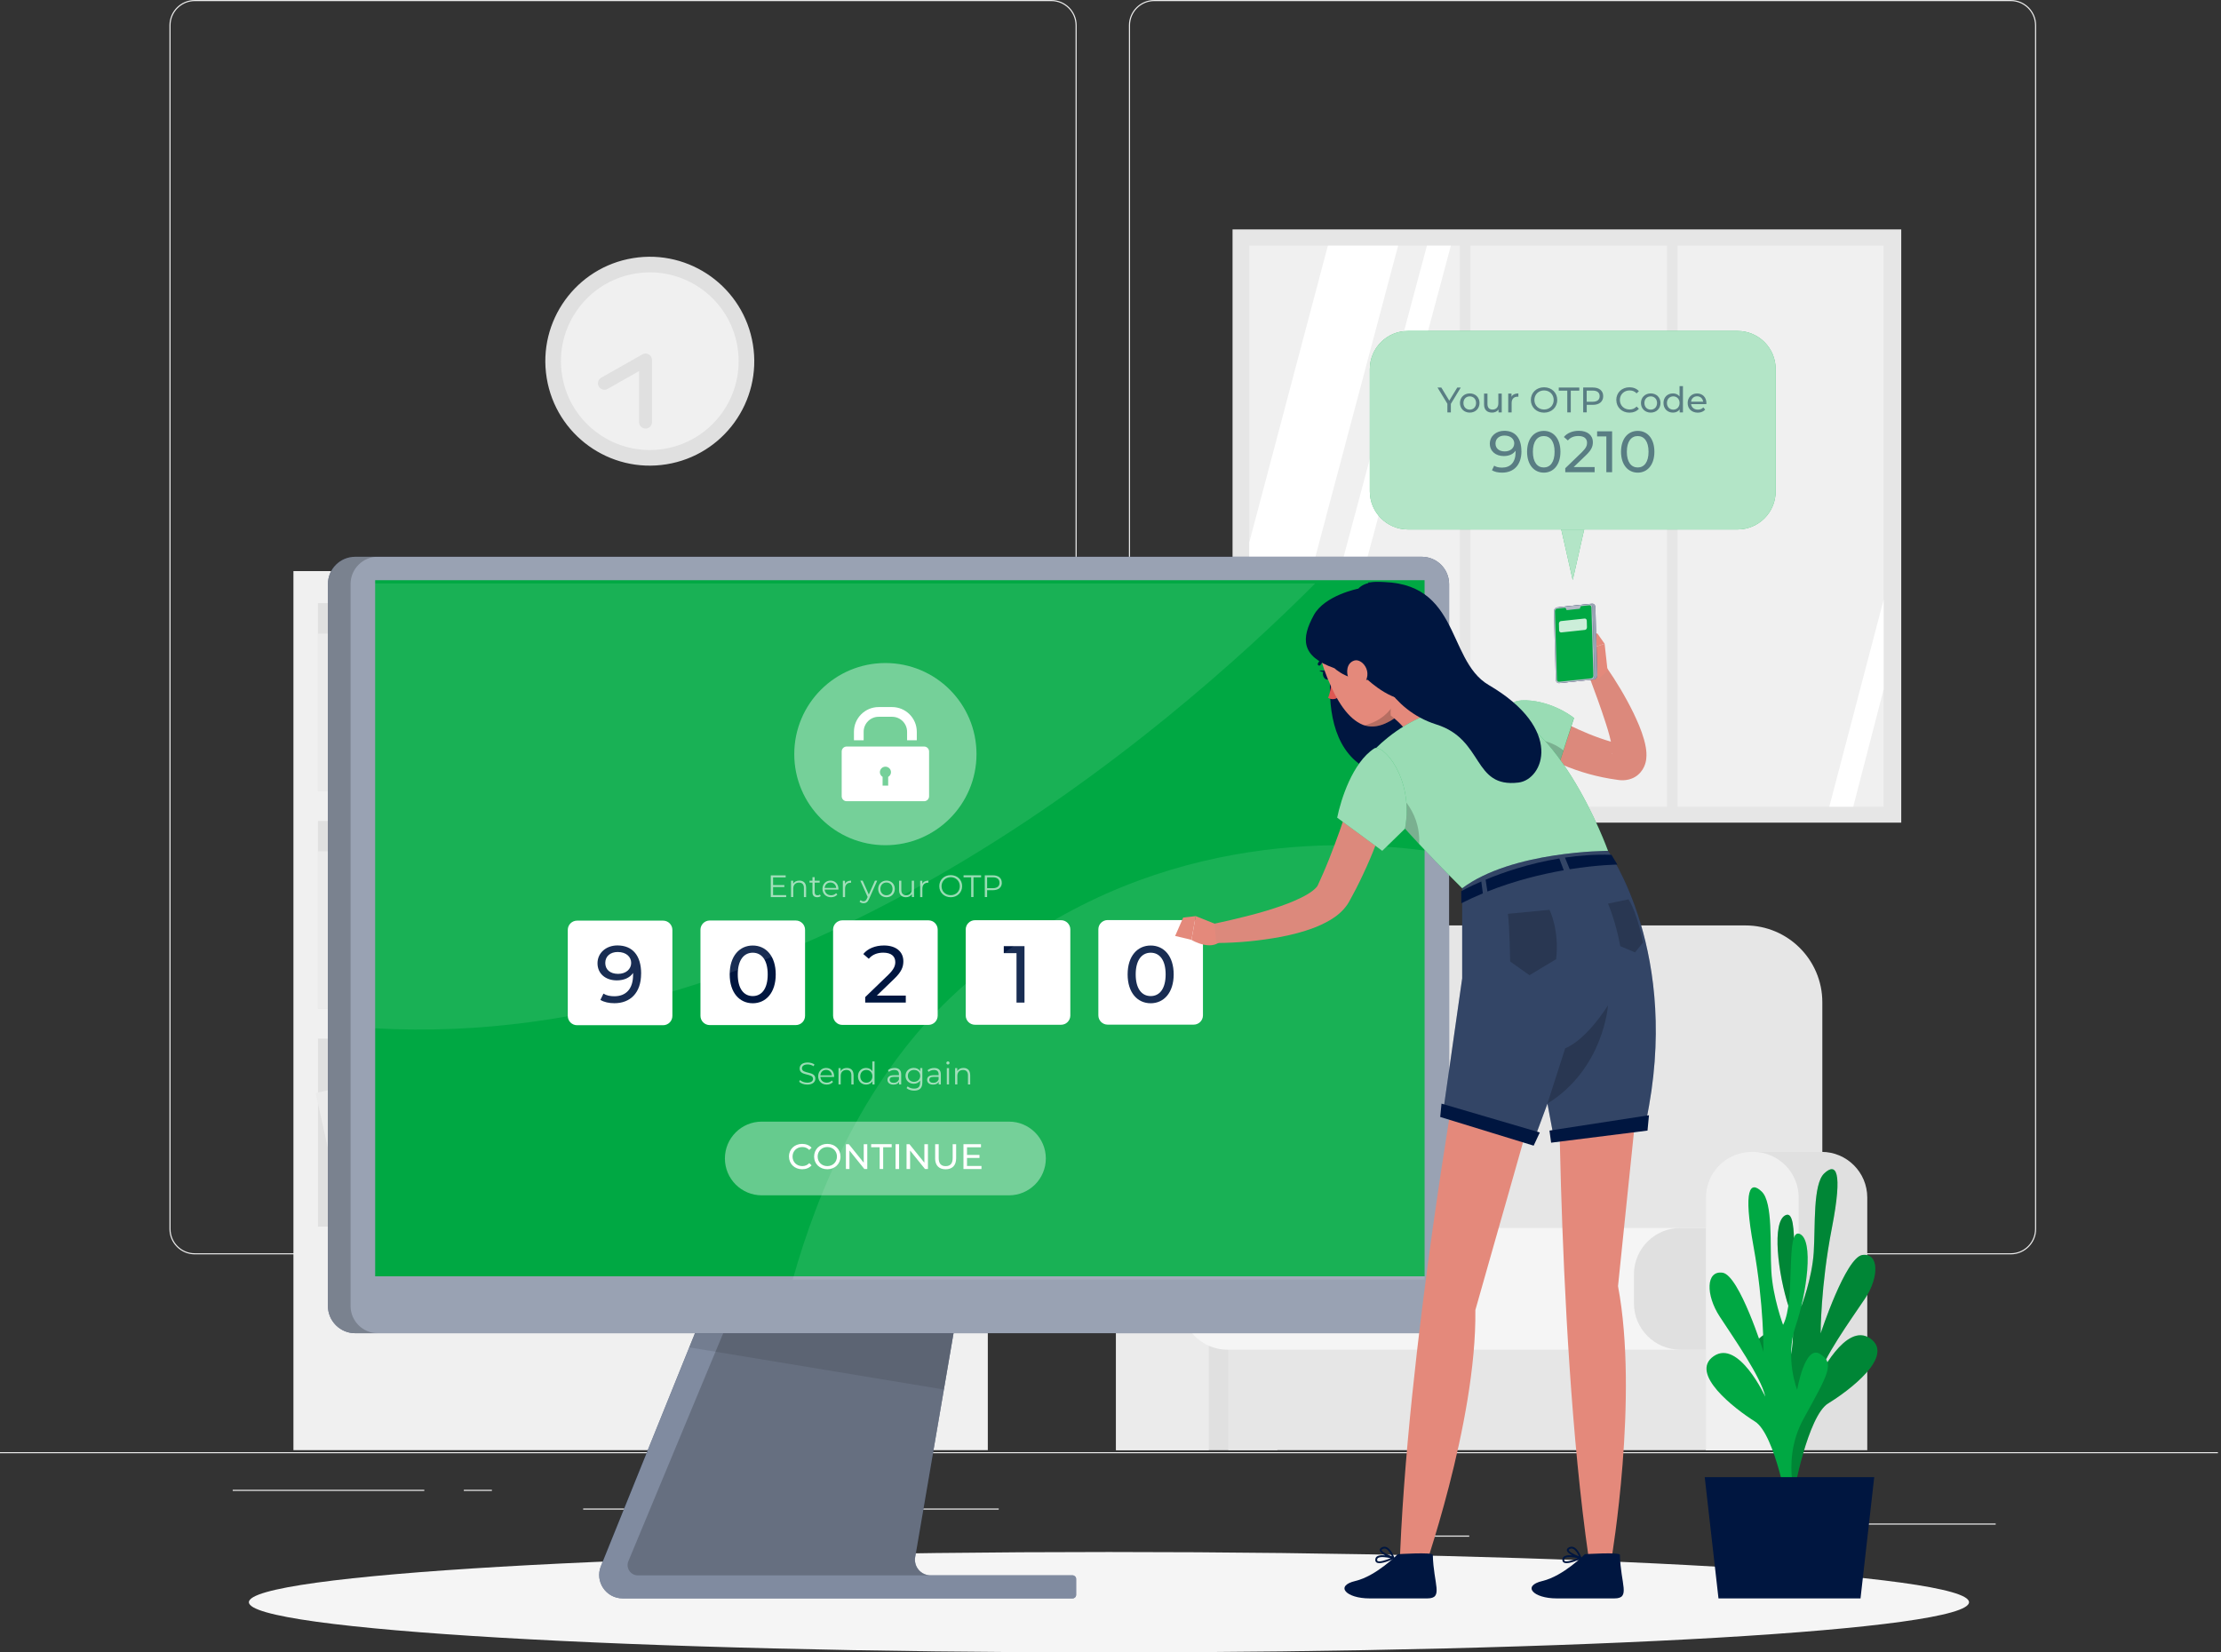 <svg width="344" height="256" viewBox="0 0 344 256" fill="none" xmlns="http://www.w3.org/2000/svg">
<rect x="0" y="0" width="344" height="256" fill="#333333" stroke="none"/>
<g clip-path="url(#clip0_47_11335)">
<path d="M343.523 224.973H0V225.145H343.523V224.973Z" fill="#EBEBEB"/>
<path d="M309.102 236.028H286.347V236.2H309.102V236.028Z" fill="#EBEBEB"/>
<path d="M227.563 237.896H221.593V238.068H227.563V237.896Z" fill="#EBEBEB"/>
<path d="M285.66 229.652H272.476V229.824H285.66V229.652Z" fill="#EBEBEB"/>
<path d="M65.716 230.806H36.042V230.978H65.716V230.806Z" fill="#EBEBEB"/>
<path d="M76.187 230.806H71.838V230.978H76.187V230.806Z" fill="#EBEBEB"/>
<path d="M154.689 233.705H90.326V233.877H154.689V233.705Z" fill="#EBEBEB"/>
<path d="M162.837 194.331H30.168C28.004 194.331 26.245 192.572 26.245 190.408V3.923C26.245 1.759 28.004 0 30.168 0H162.837C165.001 0 166.76 1.759 166.76 3.923V190.408C166.76 192.572 165.001 194.331 162.837 194.331ZM30.168 0.172C28.1 0.172 26.417 1.855 26.417 3.923V190.408C26.417 192.476 28.1 194.159 30.168 194.159H162.837C164.905 194.159 166.588 192.476 166.588 190.408V3.923C166.588 1.855 164.905 0.172 162.837 0.172H30.168Z" fill="#EBEBEB"/>
<path d="M311.445 194.331H178.777C176.612 194.331 174.854 192.572 174.854 190.408V3.923C174.854 1.759 176.612 0 178.777 0H311.445C313.609 0 315.368 1.759 315.368 3.923V190.408C315.368 192.572 313.609 194.331 311.445 194.331ZM178.777 0.172C176.709 0.172 175.025 1.855 175.025 3.923V190.408C175.025 192.476 176.709 194.159 178.777 194.159H311.445C313.513 194.159 315.196 192.476 315.196 190.408V3.923C315.196 1.855 313.513 0.172 311.445 0.172H178.777Z" fill="#EBEBEB"/>
<path d="M152.998 88.478H45.448V224.664H152.998V88.478Z" fill="#F0F0F0"/>
<path d="M149.192 93.439H49.248V122.562H149.192V93.439Z" fill="#E0E0E0"/>
<path d="M54.923 98.159H49.248V122.563H54.923V98.159Z" fill="#EBEBEB"/>
<path d="M82.377 98.159H76.702V122.563H82.377V98.159Z" fill="#EBEBEB"/>
<path d="M113.539 97.545L107.946 98.509L112.092 122.558L117.684 121.594L113.539 97.545Z" fill="#EBEBEB"/>
<path d="M61.958 101.374H56.283V122.563H61.958V101.374Z" fill="#EBEBEB"/>
<path d="M75.005 101.374H69.33V122.563H75.005V101.374Z" fill="#EBEBEB"/>
<path d="M107.943 101.374H102.268V122.563H107.943V101.374Z" fill="#EBEBEB"/>
<path d="M89.832 100.643L84.292 101.874L88.889 122.558L94.429 121.327L89.832 100.643Z" fill="#EBEBEB"/>
<path d="M66.871 96.942H64.033V122.562H66.871V96.942Z" fill="#EBEBEB"/>
<path d="M100.639 96.942H97.802V122.562H100.639V96.942Z" fill="#EBEBEB"/>
<path d="M49.248 156.296H149.192V127.173L49.248 127.173V156.296Z" fill="#E0E0E0"/>
<path d="M143.517 156.296H149.192V131.893H143.517V156.296Z" fill="#EBEBEB"/>
<path d="M116.063 156.296H121.738V131.893H116.063V156.296Z" fill="#EBEBEB"/>
<path d="M80.751 155.329L86.344 156.293L90.489 132.244L84.897 131.28L80.751 155.329Z" fill="#EBEBEB"/>
<path d="M136.475 156.296H142.15V135.108H136.475V156.296Z" fill="#EBEBEB"/>
<path d="M123.435 156.296H129.11V135.108H123.435V156.296Z" fill="#EBEBEB"/>
<path d="M90.491 156.296H96.166V135.108H90.491V156.296Z" fill="#EBEBEB"/>
<path d="M104.018 155.061L109.558 156.292L114.154 135.608L108.615 134.377L104.018 155.061Z" fill="#EBEBEB"/>
<path d="M131.57 156.296H134.407V130.676H131.57V156.296Z" fill="#EBEBEB"/>
<path d="M97.801 156.296H100.639V130.676H97.801V156.296Z" fill="#EBEBEB"/>
<path d="M54.923 131.885H49.248V156.289H54.923V131.885Z" fill="#EBEBEB"/>
<path d="M61.958 135.101H56.283V156.29H61.958V135.101Z" fill="#EBEBEB"/>
<path d="M75.005 135.101H69.33V156.29H75.005V135.101Z" fill="#EBEBEB"/>
<path d="M66.871 130.676H64.033V156.296H66.871V130.676Z" fill="#EBEBEB"/>
<path d="M149.192 160.906H49.247V190.03H149.192V160.906Z" fill="#E0E0E0"/>
<path d="M112.283 165.619H106.608V190.023H112.283V165.619Z" fill="#EBEBEB"/>
<path d="M143.458 165.011L137.865 165.975L142.011 190.024L147.603 189.06L143.458 165.011Z" fill="#EBEBEB"/>
<path d="M91.865 168.835H86.189V190.023H91.865V168.835Z" fill="#EBEBEB"/>
<path d="M104.918 168.835H99.243V190.023H104.918V168.835Z" fill="#EBEBEB"/>
<path d="M137.856 168.835H132.181V190.023H137.856V168.835Z" fill="#EBEBEB"/>
<path d="M119.749 168.1L114.209 169.332L118.806 190.015L124.346 188.784L119.749 168.1Z" fill="#EBEBEB"/>
<path d="M96.777 164.41H93.939V190.03H96.777V164.41Z" fill="#EBEBEB"/>
<path d="M130.545 164.41H127.708V190.03H130.545V164.41Z" fill="#EBEBEB"/>
<path d="M78.135 165.01L72.542 165.974L76.687 190.023L82.28 189.059L78.135 165.01Z" fill="#EBEBEB"/>
<path d="M72.538 168.835H66.863V190.023H72.538V168.835Z" fill="#EBEBEB"/>
<path d="M54.428 168.104L48.888 169.335L53.484 190.019L59.024 188.788L54.428 168.104Z" fill="#EBEBEB"/>
<path d="M65.228 164.41H62.391V190.03H65.228V164.41Z" fill="#EBEBEB"/>
<path d="M209.741 143.373H270.346C276.921 143.373 282.252 148.705 282.252 155.28V202.603H197.842V155.28C197.842 148.705 203.173 143.373 209.748 143.373H209.741Z" fill="#E6E6E6"/>
<path d="M179.923 178.454H190.772C194.681 178.454 197.848 181.621 197.848 185.53V224.671H172.854V185.53C172.854 181.621 176.021 178.454 179.93 178.454H179.923Z" fill="#E0E0E0"/>
<path d="M179.923 178.454H180.15C184.059 178.454 187.227 181.621 187.227 185.53V224.671H172.854V185.53C172.854 181.621 176.021 178.454 179.93 178.454H179.923Z" fill="#EBEBEB"/>
<path d="M273.424 206.684H190.25V224.664H273.424V206.684Z" fill="#E6E6E6"/>
<path d="M270.345 190.243H190.133C186.16 190.243 182.939 193.464 182.939 197.437V201.909C182.939 205.882 186.16 209.103 190.133 209.103H270.345C274.318 209.103 277.539 205.882 277.539 201.909V197.437C277.539 193.464 274.318 190.243 270.345 190.243Z" fill="#F5F5F5"/>
<path d="M270.208 190.243H260.267C256.294 190.243 253.073 193.464 253.073 197.437V201.909C253.073 205.882 256.294 209.103 260.267 209.103H270.208C274.181 209.103 277.402 205.882 277.402 201.909V197.437C277.402 193.464 274.181 190.243 270.208 190.243Z" fill="#E0E0E0"/>
<path d="M271.286 178.454H282.135C286.044 178.454 289.212 181.621 289.212 185.53V224.671H264.217V185.53C264.217 181.621 267.384 178.454 271.293 178.454H271.286Z" fill="#E0E0E0"/>
<path d="M271.286 178.454H271.513C275.422 178.454 278.59 181.621 278.59 185.53V224.671H264.217V185.53C264.217 181.621 267.384 178.454 271.293 178.454H271.286Z" fill="#F0F0F0"/>
<path d="M103.237 71.929C112.057 70.498 118.047 62.187 116.615 53.366C115.183 44.546 106.872 38.556 98.052 39.988C89.231 41.419 83.242 49.73 84.674 58.551C86.105 67.371 94.416 73.361 103.237 71.929Z" fill="#E0E0E0"/>
<path d="M102.849 69.542C110.351 68.324 115.446 61.255 114.228 53.753C113.01 46.251 105.941 41.157 98.439 42.375C90.937 43.592 85.843 50.661 87.06 58.163C88.278 65.665 95.347 70.76 102.849 69.542Z" fill="#F0F0F0"/>
<path d="M99.986 65.393V55.774L93.617 59.381" fill="#F0F0F0"/>
<path d="M99.986 65.393V55.774L93.617 59.381" stroke="#E0E0E0" stroke-width="2" stroke-linecap="round" stroke-linejoin="round"/>
<path d="M294.474 35.541H190.902V127.447H294.474V35.541Z" fill="#E6E6E6"/>
<path d="M291.747 38.062H193.492V124.981H291.747V38.062Z" fill="#F0F0F0"/>
<path d="M216.549 38.062L193.492 124.788V84.033L205.667 38.062H216.549Z" fill="white"/>
<path d="M224.718 38.062L201.455 124.981H197.745L221.008 38.062H224.718Z" fill="white"/>
<path d="M291.746 92.909V106.794L287.04 124.98H283.33L291.746 92.909Z" fill="white"/>
<path d="M227.762 36.496H226.106V126.918H227.762V36.496Z" fill="#E6E6E6"/>
<path d="M259.84 36.496H258.185V126.918H259.84V36.496Z" fill="#E6E6E6"/>
<path d="M171.761 256C245.332 256 304.972 252.518 304.972 248.223C304.972 243.927 245.332 240.445 171.761 240.445C98.191 240.445 38.55 243.927 38.55 248.223C38.55 252.518 98.191 256 171.761 256Z" fill="#F5F5F5"/>
<path d="M276.123 231.04C276.123 231.04 279.387 223.922 275.656 216.9C271.926 209.879 270.847 208.23 273.224 206.787C275.601 205.344 276.694 212.4 276.694 212.4C276.694 212.4 278.7 207.55 277.044 202.472C275.388 197.395 274.351 189.123 276.611 188.237C278.872 187.351 277.044 198.556 279.002 202.376C279.002 202.376 280.651 198.123 280.919 194.042C281.187 189.961 280.768 183.448 282.554 181.779C284.341 180.109 285.481 181.263 283.729 190.264C281.977 199.264 281.991 206.581 281.991 206.581C281.991 206.581 285.866 194.771 288.463 194.427C291.06 194.084 291.06 197.904 288.834 201.222C286.608 204.54 282.321 210.483 281.613 213.541C281.613 213.541 285.866 204.657 289.686 207.378C293.513 210.099 286.36 215.471 283.173 217.409C279.985 219.346 277.772 231.507 277.772 231.507L276.13 231.04H276.123Z" fill="#00A843"/>
<path opacity="0.2" d="M276.123 231.04C276.123 231.04 279.387 223.922 275.656 216.9C271.926 209.879 270.847 208.23 273.224 206.787C275.601 205.344 276.694 212.4 276.694 212.4C276.694 212.4 278.7 207.55 277.044 202.472C275.388 197.395 274.351 189.123 276.611 188.237C278.872 187.351 277.044 198.556 279.002 202.376C279.002 202.376 280.651 198.123 280.919 194.042C281.187 189.961 280.768 183.448 282.554 181.779C284.341 180.109 285.481 181.263 283.729 190.264C281.977 199.264 281.991 206.581 281.991 206.581C281.991 206.581 285.866 194.771 288.463 194.427C291.06 194.084 291.06 197.904 288.834 201.222C286.608 204.54 282.321 210.483 281.613 213.541C281.613 213.541 285.866 204.657 289.686 207.378C293.513 210.099 286.36 215.471 283.173 217.409C279.985 219.346 277.772 231.507 277.772 231.507L276.13 231.04H276.123Z" fill="black"/>
<path d="M278.7 233.96C278.7 233.96 275.519 226.794 279.332 219.827C283.145 212.861 284.244 211.225 281.888 209.755C279.531 208.285 278.356 215.32 278.356 215.32C278.356 215.32 276.412 210.435 278.13 205.386C279.847 200.329 280.981 192.078 278.734 191.157C276.487 190.236 278.178 201.469 276.171 205.255C276.171 205.255 274.578 200.982 274.351 196.894C274.124 192.806 274.632 186.306 272.867 184.609C271.101 182.912 269.947 184.053 271.589 193.081C273.231 202.108 273.135 209.425 273.135 209.425C273.135 209.425 269.404 197.56 266.807 197.175C264.21 196.791 264.169 200.617 266.354 203.963C268.538 207.316 272.757 213.321 273.423 216.385C273.423 216.385 269.28 207.44 265.426 210.106C261.572 212.771 268.655 218.247 271.822 220.233C274.99 222.218 277.051 234.406 277.051 234.406L278.7 233.96Z" fill="#00A843"/>
<path d="M264.038 228.848H290.29L288.167 247.632H266.168L264.038 228.848Z" fill="#001640"/>
<path d="M166.676 244.615V247.082C166.676 247.391 166.429 247.631 166.12 247.631H96.44C93.863 247.631 92.105 245.027 93.067 242.643L115.148 187.955L150.833 188.195L149.617 195.292L141.744 241.221C141.489 242.705 142.63 244.059 144.135 244.059H166.12C166.429 244.059 166.676 244.299 166.676 244.608V244.615Z" fill="#001640"/>
<path opacity="0.5" d="M166.677 244.615V247.082C166.677 247.391 166.429 247.631 166.12 247.631H96.44C93.863 247.631 92.105 245.027 93.067 242.643L106.759 208.745L115.148 187.955L150.833 188.195L149.617 195.292L146.196 215.265L141.751 241.214C141.496 242.698 142.637 244.052 144.141 244.052H166.127C166.436 244.052 166.683 244.292 166.683 244.601L166.677 244.615Z" fill="white"/>
<path opacity="0.2" d="M144.135 244.066H98.797C97.663 244.066 96.894 242.912 97.326 241.867L116.687 195.306H149.617L141.744 241.235C141.49 242.719 142.63 244.073 144.135 244.073V244.066Z" fill="black"/>
<path opacity="0.1" d="M150.834 188.202L149.618 195.299L146.189 215.271L106.76 208.745L115.149 187.961L150.834 188.202Z" fill="black"/>
<path d="M220.218 86.259H55.018C52.682 86.259 50.793 88.149 50.793 90.485V202.322C50.793 204.658 52.682 206.547 55.018 206.547H220.218C222.554 206.547 224.444 204.658 224.444 202.322V90.485C224.444 88.149 222.547 86.259 220.218 86.259Z" fill="#001640"/>
<path opacity="0.6" d="M220.218 86.259H55.018C52.682 86.259 50.793 88.149 50.793 90.485V202.322C50.793 204.658 52.682 206.547 55.018 206.547H220.218C222.554 206.547 224.444 204.658 224.444 202.322V90.485C224.444 88.149 222.547 86.259 220.218 86.259Z" fill="white"/>
<path opacity="0.2" d="M58.522 206.546H55.018C52.689 206.546 50.793 204.657 50.793 202.321V90.484C50.793 88.148 52.682 86.251 55.018 86.251H58.522C56.193 86.251 54.297 88.141 54.297 90.484V202.321C54.297 204.65 56.186 206.546 58.522 206.546Z" fill="black"/>
<path d="M220.645 89.886H58.11V197.731H220.645V89.886Z" fill="#00A843"/>
<path opacity="0.4" d="M137.133 130.944C144.927 130.944 151.245 124.625 151.245 116.832C151.245 109.038 144.927 102.72 137.133 102.72C129.34 102.72 123.021 109.038 123.021 116.832C123.021 124.625 129.34 130.944 137.133 130.944Z" fill="white"/>
<path d="M133.767 114.688V113.369C133.767 112.084 134.812 111.047 136.09 111.047H138.171C139.456 111.047 140.494 112.091 140.494 113.369V114.688H141.998V113.369C141.998 111.26 140.281 109.542 138.171 109.542H136.09C133.98 109.542 132.263 111.26 132.263 113.369V114.688H133.767Z" fill="white"/>
<path d="M130.366 116.426V123.359C130.366 123.784 130.71 124.128 131.136 124.128H143.132C143.557 124.128 143.901 123.784 143.901 123.359V116.426C143.901 116 143.557 115.657 143.132 115.657H131.136C130.71 115.657 130.366 116 130.366 116.426ZM137.566 120.356V121.716H136.701V120.356C136.453 120.205 136.282 119.944 136.282 119.635C136.282 119.161 136.666 118.776 137.14 118.776C137.615 118.776 137.999 119.161 137.999 119.635C137.999 119.944 137.828 120.205 137.58 120.356H137.566Z" fill="white"/>
<path d="M102.706 142.63H89.377C88.584 142.63 87.941 143.273 87.941 144.066V157.395C87.941 158.188 88.584 158.831 89.377 158.831H102.706C103.499 158.831 104.142 158.188 104.142 157.395V144.066C104.142 143.273 103.499 142.63 102.706 142.63Z" fill="white"/>
<path d="M123.256 142.61H109.927C109.134 142.61 108.491 143.253 108.491 144.046V157.374C108.491 158.167 109.134 158.81 109.927 158.81H123.256C124.049 158.81 124.692 158.167 124.692 157.374V144.046C124.692 143.253 124.049 142.61 123.256 142.61Z" fill="white"/>
<path d="M143.798 142.582H130.469C129.676 142.582 129.033 143.225 129.033 144.018V157.347C129.033 158.14 129.676 158.783 130.469 158.783H143.798C144.591 158.783 145.234 158.14 145.234 157.347V144.018C145.234 143.225 144.591 142.582 143.798 142.582Z" fill="white"/>
<path d="M164.341 142.562H151.012C150.219 142.562 149.576 143.204 149.576 143.997V157.326C149.576 158.119 150.219 158.762 151.012 158.762H164.341C165.134 158.762 165.777 158.119 165.777 157.326V143.997C165.777 143.204 165.134 142.562 164.341 142.562Z" fill="white"/>
<path d="M184.884 142.541H171.555C170.762 142.541 170.119 143.184 170.119 143.977V157.306C170.119 158.099 170.762 158.742 171.555 158.742H184.884C185.677 158.742 186.32 158.099 186.32 157.306V143.977C186.32 143.184 185.677 142.541 184.884 142.541Z" fill="white"/>
<path d="M174.653 150.958C174.653 148.106 176.179 146.485 178.226 146.485C180.273 146.485 181.785 148.113 181.785 150.958C181.785 153.802 180.26 155.43 178.226 155.43C176.192 155.43 174.653 153.809 174.653 150.958ZM180.541 150.958C180.541 148.718 179.593 147.598 178.226 147.598C176.859 147.598 175.904 148.725 175.904 150.958C175.904 153.19 176.852 154.317 178.226 154.317C179.6 154.317 180.541 153.19 180.541 150.958Z" fill="#001640"/>
<path d="M99.299 150.84C99.299 153.829 97.608 155.423 95.163 155.423C94.338 155.423 93.548 155.258 92.992 154.908L93.466 153.932C93.926 154.234 94.517 154.344 95.156 154.344C96.928 154.344 98.055 153.231 98.055 151.046V150.737C97.54 151.5 96.619 151.885 95.534 151.885C93.795 151.885 92.545 150.847 92.545 149.233C92.545 147.618 93.891 146.471 95.63 146.471C97.98 146.471 99.305 148.044 99.305 150.833L99.299 150.84ZM97.76 149.178C97.76 148.278 97.038 147.488 95.671 147.488C94.531 147.488 93.747 148.147 93.747 149.185C93.747 150.222 94.51 150.875 95.733 150.875C96.956 150.875 97.76 150.14 97.76 149.178Z" fill="#001640"/>
<path d="M113.019 150.958C113.019 148.106 114.544 146.485 116.591 146.485C118.639 146.485 120.15 148.113 120.15 150.958C120.15 153.802 118.625 155.43 116.591 155.43C114.558 155.43 113.019 153.809 113.019 150.958ZM118.907 150.958C118.907 148.718 117.958 147.598 116.591 147.598C115.224 147.598 114.269 148.725 114.269 150.958C114.269 153.19 115.217 154.317 116.591 154.317C117.965 154.317 118.907 153.19 118.907 150.958Z" fill="#001640"/>
<path d="M140.294 154.242V155.327H134.007V154.475L137.566 151.04C138.494 150.14 138.666 149.59 138.666 149.041C138.666 148.141 138.027 147.591 136.804 147.591C135.869 147.591 135.107 147.893 134.564 148.539L133.712 147.804C134.385 146.966 135.546 146.478 136.914 146.478C138.741 146.478 139.916 147.412 139.916 148.917C139.916 149.769 139.669 150.532 138.48 151.665L135.807 154.242H140.294Z" fill="#001640"/>
<path d="M158.679 146.581V155.327H157.443V147.667H155.471V146.581H158.679Z" fill="#001640"/>
<g opacity="0.6">
<path d="M121.765 138.675V138.984H119.381V135.617H121.689V135.926H119.738V137.122H121.483V137.424H119.738V138.675H121.765Z" fill="white"/>
<path d="M124.856 137.512V138.982H124.513V137.546C124.513 137.01 124.231 136.735 123.75 136.735C123.208 136.735 122.864 137.072 122.864 137.649V138.975H122.521V136.447H122.85V136.914C123.036 136.605 123.372 136.426 123.812 136.426C124.43 136.426 124.85 136.784 124.85 137.512H124.856Z" fill="white"/>
<path d="M127.117 138.824C126.98 138.941 126.78 139.002 126.581 139.002C126.107 139.002 125.839 138.735 125.839 138.267V136.735H125.386V136.447H125.839V135.89H126.183V136.447H126.952V136.735H126.183V138.247C126.183 138.542 126.334 138.707 126.622 138.707C126.76 138.707 126.904 138.666 127 138.576L127.117 138.824Z" fill="white"/>
<path d="M129.844 137.821H127.728C127.769 138.35 128.168 138.7 128.724 138.7C129.034 138.7 129.308 138.59 129.501 138.371L129.693 138.59C129.466 138.858 129.116 139.003 128.718 139.003C127.928 139.003 127.392 138.467 127.392 137.711C127.392 136.955 127.914 136.426 128.628 136.426C129.343 136.426 129.858 136.948 129.858 137.711C129.858 137.739 129.858 137.78 129.858 137.814L129.844 137.821ZM127.728 137.567H129.521C129.48 137.072 129.116 136.722 128.621 136.722C128.127 136.722 127.769 137.065 127.728 137.567Z" fill="white"/>
<path d="M131.823 136.426V136.756C131.823 136.756 131.768 136.756 131.74 136.756C131.211 136.756 130.888 137.093 130.888 137.69V138.982H130.545V136.454H130.875V136.948C131.033 136.612 131.356 136.433 131.823 136.433V136.426Z" fill="white"/>
<path d="M135.863 136.447L134.599 139.277C134.386 139.772 134.118 139.93 133.754 139.93C133.52 139.93 133.294 139.855 133.136 139.697L133.294 139.442C133.417 139.566 133.575 139.635 133.754 139.635C133.981 139.635 134.132 139.532 134.276 139.209L134.386 138.961L133.253 136.433H133.61L134.565 138.584L135.52 136.433H135.856L135.863 136.447Z" fill="white"/>
<path d="M136.015 137.711C136.015 136.962 136.564 136.426 137.306 136.426C138.048 136.426 138.591 136.962 138.591 137.711C138.591 138.46 138.048 139.003 137.306 139.003C136.564 139.003 136.015 138.467 136.015 137.711ZM138.241 137.711C138.241 137.12 137.842 136.722 137.299 136.722C136.757 136.722 136.358 137.113 136.358 137.711C136.358 138.309 136.764 138.7 137.299 138.7C137.835 138.7 138.241 138.309 138.241 137.711Z" fill="white"/>
<path d="M141.565 136.447V138.975H141.236V138.515C141.057 138.824 140.727 139.003 140.329 139.003C139.683 139.003 139.257 138.638 139.257 137.917V136.447H139.6V137.883C139.6 138.419 139.882 138.693 140.363 138.693C140.892 138.693 141.222 138.35 141.222 137.773V136.447H141.565Z" fill="white"/>
<path d="M143.798 136.426V136.756C143.798 136.756 143.743 136.756 143.716 136.756C143.187 136.756 142.864 137.093 142.864 137.69V138.982H142.521V136.454H142.85V136.948C143.008 136.612 143.331 136.433 143.798 136.433V136.426Z" fill="white"/>
<path d="M145.481 137.292C145.481 136.309 146.23 135.581 147.254 135.581C148.278 135.581 149.02 136.309 149.02 137.292C149.02 138.274 148.264 139.003 147.254 139.003C146.244 139.003 145.481 138.274 145.481 137.292ZM148.662 137.292C148.662 136.488 148.058 135.897 147.254 135.897C146.45 135.897 145.832 136.488 145.832 137.292C145.832 138.096 146.436 138.687 147.254 138.687C148.072 138.687 148.662 138.096 148.662 137.292Z" fill="white"/>
<path d="M150.422 135.918H149.24V135.608H151.961V135.918H150.779V138.975H150.422V135.918Z" fill="white"/>
<path d="M155.17 136.763C155.17 137.477 154.647 137.91 153.795 137.91H152.889V138.975H152.531V135.608H153.789C154.647 135.608 155.163 136.041 155.163 136.763H155.17ZM154.812 136.763C154.812 136.227 154.455 135.918 153.782 135.918H152.889V137.601H153.782C154.455 137.601 154.812 137.292 154.812 136.763Z" fill="white"/>
</g>
<g opacity="0.6">
<path d="M123.771 167.598L123.908 167.323C124.148 167.556 124.574 167.728 125.021 167.728C125.653 167.728 125.928 167.467 125.928 167.13C125.928 166.21 123.853 166.773 123.853 165.53C123.853 165.035 124.238 164.609 125.097 164.609C125.474 164.609 125.873 164.719 126.141 164.904L126.024 165.186C125.735 165.001 125.399 164.904 125.103 164.904C124.485 164.904 124.21 165.179 124.21 165.516C124.21 166.436 126.285 165.88 126.285 167.11C126.285 167.604 125.893 168.03 125.028 168.03C124.519 168.03 124.025 167.852 123.777 167.591L123.771 167.598Z" fill="white"/>
<path d="M129.177 166.848H127.061C127.102 167.377 127.501 167.728 128.057 167.728C128.367 167.728 128.641 167.618 128.834 167.398L129.026 167.618C128.799 167.886 128.449 168.03 128.051 168.03C127.261 168.03 126.725 167.494 126.725 166.738C126.725 165.983 127.247 165.454 127.961 165.454C128.676 165.454 129.191 165.976 129.191 166.738C129.191 166.766 129.191 166.807 129.191 166.841L129.177 166.848ZM127.061 166.594H128.854C128.813 166.099 128.449 165.749 127.954 165.749C127.46 165.749 127.102 166.093 127.061 166.594Z" fill="white"/>
<path d="M132.207 166.539V168.009H131.864V166.573C131.864 166.038 131.582 165.763 131.101 165.763C130.558 165.763 130.215 166.099 130.215 166.677V168.003H129.871V165.474H130.201V165.941C130.386 165.632 130.723 165.454 131.163 165.454C131.781 165.454 132.2 165.811 132.2 166.539H132.207Z" fill="white"/>
<path d="M135.457 164.437V168.01H135.127V167.508C134.921 167.852 134.571 168.03 134.152 168.03C133.43 168.03 132.888 167.508 132.888 166.739C132.888 165.969 133.424 165.454 134.152 165.454C134.557 165.454 134.901 165.626 135.114 165.955V164.437H135.457ZM135.121 166.745C135.121 166.155 134.715 165.756 134.179 165.756C133.643 165.756 133.238 166.148 133.238 166.745C133.238 167.343 133.643 167.735 134.179 167.735C134.715 167.735 135.121 167.343 135.121 166.745Z" fill="white"/>
<path d="M139.579 166.436V168.003H139.249V167.611C139.098 167.872 138.796 168.03 138.377 168.03C137.806 168.03 137.456 167.735 137.456 167.295C137.456 166.903 137.703 166.58 138.432 166.58H139.235V166.429C139.235 165.996 138.988 165.763 138.521 165.763C138.191 165.763 137.889 165.88 137.676 166.058L137.525 165.804C137.779 165.584 138.157 165.46 138.555 165.46C139.208 165.46 139.579 165.79 139.579 166.443V166.436ZM139.235 167.247V166.835H138.439C137.951 166.835 137.786 167.027 137.786 167.288C137.786 167.583 138.019 167.762 138.425 167.762C138.83 167.762 139.091 167.577 139.229 167.247H139.235Z" fill="white"/>
<path d="M142.857 165.474V167.7C142.857 168.573 142.431 168.964 141.593 168.964C141.132 168.964 140.679 168.827 140.411 168.573L140.583 168.312C140.823 168.532 141.187 168.655 141.579 168.655C142.218 168.655 142.513 168.36 142.513 167.735V167.412C142.3 167.735 141.943 167.9 141.524 167.9C140.803 167.9 140.253 167.391 140.253 166.67C140.253 165.948 140.803 165.447 141.524 165.447C141.95 165.447 142.314 165.619 142.527 165.955V165.467H142.857V165.474ZM142.527 166.677C142.527 166.127 142.122 165.756 141.565 165.756C141.009 165.756 140.61 166.134 140.61 166.677C140.61 167.219 141.009 167.604 141.565 167.604C142.122 167.604 142.527 167.226 142.527 166.677Z" fill="white"/>
<path d="M145.722 166.436V168.003H145.392V167.611C145.241 167.872 144.938 168.03 144.519 168.03C143.949 168.03 143.599 167.735 143.599 167.295C143.599 166.903 143.846 166.58 144.574 166.58H145.378V166.429C145.378 165.996 145.131 165.763 144.664 165.763C144.334 165.763 144.031 165.88 143.818 166.058L143.667 165.804C143.922 165.584 144.299 165.46 144.698 165.46C145.351 165.46 145.722 165.79 145.722 166.443V166.436ZM145.378 167.247V166.835H144.581C144.093 166.835 143.928 167.027 143.928 167.288C143.928 167.583 144.162 167.762 144.567 167.762C144.973 167.762 145.234 167.577 145.371 167.247H145.378Z" fill="white"/>
<path d="M146.573 164.677C146.573 164.547 146.683 164.437 146.821 164.437C146.958 164.437 147.068 164.54 147.068 164.671C147.068 164.808 146.965 164.918 146.821 164.918C146.676 164.918 146.573 164.808 146.573 164.671V164.677ZM146.649 165.474H146.992V168.003H146.649V165.474Z" fill="white"/>
<path d="M150.27 166.539V168.009H149.926V166.573C149.926 166.038 149.644 165.763 149.163 165.763C148.621 165.763 148.277 166.099 148.277 166.677V168.003H147.934V165.474H148.263V165.941C148.449 165.632 148.786 165.454 149.225 165.454C149.844 165.454 150.263 165.811 150.263 166.539H150.27Z" fill="white"/>
</g>
<path opacity="0.4" d="M156.275 185.186H117.986C114.832 185.186 112.276 182.63 112.276 179.476C112.276 176.323 114.832 173.767 117.986 173.767H156.275C159.428 173.767 161.984 176.323 161.984 179.476C161.984 182.63 159.428 185.186 156.275 185.186Z" fill="white"/>
<path d="M122.197 179.181C122.197 178.048 123.063 177.216 124.238 177.216C124.829 177.216 125.351 177.422 125.701 177.814L125.344 178.158C125.049 177.848 124.684 177.704 124.265 177.704C123.4 177.704 122.754 178.329 122.754 179.181C122.754 180.033 123.4 180.658 124.265 180.658C124.691 180.658 125.049 180.507 125.344 180.198L125.701 180.542C125.351 180.94 124.836 181.146 124.238 181.146C123.07 181.146 122.204 180.315 122.204 179.181H122.197Z" fill="white"/>
<path d="M126.093 179.181C126.093 178.054 126.958 177.216 128.14 177.216C129.322 177.216 130.181 178.054 130.181 179.181C130.181 180.308 129.315 181.146 128.14 181.146C126.965 181.146 126.093 180.308 126.093 179.181ZM129.631 179.181C129.631 178.329 128.992 177.704 128.14 177.704C127.288 177.704 126.642 178.329 126.642 179.181C126.642 180.033 127.281 180.658 128.14 180.658C128.999 180.658 129.631 180.033 129.631 179.181Z" fill="white"/>
<path d="M134.33 177.264V181.112H133.877L131.568 178.247V181.112H131.019V177.264H131.472L133.78 180.129V177.264H134.33Z" fill="white"/>
<path d="M136.247 177.738H134.928V177.257H138.109V177.738H136.79V181.105H136.247V177.738Z" fill="white"/>
<path d="M138.707 177.264H139.257V181.112H138.707V177.264Z" fill="white"/>
<path d="M143.723 177.264V181.112H143.269L140.961 178.247V181.112H140.411V177.264H140.865L143.173 180.129V177.264H143.723Z" fill="white"/>
<path d="M144.842 179.449V177.264H145.391V179.428C145.391 180.28 145.783 180.665 146.47 180.665C147.157 180.665 147.556 180.28 147.556 179.428V177.264H148.092V179.449C148.092 180.562 147.48 181.153 146.463 181.153C145.446 181.153 144.835 180.562 144.835 179.449H144.842Z" fill="white"/>
<path d="M152.015 180.631V181.112H149.226V177.264H151.939V177.745H149.775V178.927H151.706V179.394H149.775V180.638H152.015V180.631Z" fill="white"/>
<path opacity="0.1" d="M203.702 90.394C181.229 112.909 123.51 163.015 58.11 159.312V90.394H203.702Z" fill="white"/>
<path opacity="0.1" d="M220.638 131.775V198.24H122.782C126.533 184.815 134.036 166.43 148.588 153.294C174.764 129.659 205.145 129.728 220.638 131.775Z" fill="white"/>
<path d="M241.311 79.793L243.592 89.865L245.873 79.793H241.311Z" fill="#00A843"/>
<path opacity="0.7" d="M241.311 79.793L243.592 89.865L245.873 79.793H241.311Z" fill="white"/>
<path d="M269.122 51.274H218.068C214.808 51.274 212.166 53.917 212.166 57.176V76.125C212.166 79.384 214.808 82.027 218.068 82.027H269.122C272.382 82.027 275.024 79.384 275.024 76.125V57.176C275.024 53.917 272.382 51.274 269.122 51.274Z" fill="#00A843"/>
<path opacity="0.7" d="M269.122 51.274H218.068C214.808 51.274 212.166 53.917 212.166 57.176V76.125C212.166 79.384 214.808 82.027 218.068 82.027H269.122C272.382 82.027 275.024 79.384 275.024 76.125V57.176C275.024 53.917 272.382 51.274 269.122 51.274Z" fill="white"/>
<g opacity="0.5">
<path d="M224.718 62.556V63.889H224.176V62.549L222.65 60.041H223.241L224.471 62.068L225.708 60.041H226.251L224.725 62.556H224.718Z" fill="#001640"/>
<path d="M226.127 62.432C226.127 61.567 226.773 60.948 227.645 60.948C228.518 60.948 229.157 61.567 229.157 62.432C229.157 63.298 228.518 63.923 227.645 63.923C226.773 63.923 226.127 63.305 226.127 62.432ZM228.621 62.432C228.621 61.814 228.202 61.409 227.645 61.409C227.089 61.409 226.663 61.807 226.663 62.432C226.663 63.057 227.089 63.463 227.645 63.463C228.202 63.463 228.621 63.057 228.621 62.432Z" fill="#001640"/>
<path d="M232.599 60.976V63.889H232.097V63.449C231.884 63.751 231.52 63.923 231.108 63.923C230.352 63.923 229.857 63.511 229.857 62.652V60.976H230.386V62.59C230.386 63.16 230.675 63.449 231.17 63.449C231.719 63.449 232.07 63.105 232.07 62.48V60.976H232.599Z" fill="#001640"/>
<path d="M235.175 60.948V61.457C235.134 61.457 235.092 61.457 235.051 61.457C234.488 61.457 234.131 61.8 234.131 62.439V63.889H233.602V60.976H234.11V61.464C234.295 61.12 234.66 60.948 235.168 60.948H235.175Z" fill="#001640"/>
<path d="M237.105 61.965C237.105 60.838 237.971 60 239.153 60C240.335 60 241.193 60.831 241.193 61.965C241.193 63.099 240.328 63.93 239.153 63.93C237.978 63.93 237.105 63.092 237.105 61.965ZM240.644 61.965C240.644 61.113 240.005 60.488 239.153 60.488C238.301 60.488 237.655 61.113 237.655 61.965C237.655 62.817 238.294 63.442 239.153 63.442C240.012 63.442 240.644 62.817 240.644 61.965Z" fill="#001640"/>
<path d="M242.747 60.522H241.428V60.041H244.609V60.522H243.29V63.889H242.747V60.522Z" fill="#001640"/>
<path d="M248.311 61.381C248.311 62.219 247.707 62.721 246.711 62.721H245.763V63.882H245.213V60.034H246.711C247.714 60.034 248.311 60.543 248.311 61.374V61.381ZM247.762 61.381C247.762 60.831 247.391 60.515 246.69 60.515H245.756V62.24H246.69C247.391 62.24 247.762 61.924 247.762 61.374V61.381Z" fill="#001640"/>
<path d="M250.338 61.965C250.338 60.825 251.204 60 252.378 60C252.969 60 253.491 60.206 253.842 60.598L253.485 60.941C253.189 60.625 252.825 60.488 252.406 60.488C251.54 60.488 250.894 61.113 250.894 61.965C250.894 62.817 251.54 63.442 252.406 63.442C252.832 63.442 253.189 63.291 253.485 62.982L253.842 63.325C253.491 63.724 252.976 63.93 252.378 63.93C251.21 63.93 250.345 63.099 250.345 61.965H250.338Z" fill="#001640"/>
<path d="M254.158 62.432C254.158 61.567 254.804 60.948 255.677 60.948C256.549 60.948 257.188 61.567 257.188 62.432C257.188 63.298 256.549 63.923 255.677 63.923C254.804 63.923 254.158 63.305 254.158 62.432ZM256.652 62.432C256.652 61.814 256.233 61.409 255.677 61.409C255.12 61.409 254.694 61.807 254.694 62.432C254.694 63.057 255.12 63.463 255.677 63.463C256.233 63.463 256.652 63.057 256.652 62.432Z" fill="#001640"/>
<path d="M260.665 59.815V63.889H260.156V63.428C259.923 63.758 259.545 63.923 259.119 63.923C258.267 63.923 257.648 63.325 257.648 62.432C257.648 61.539 258.267 60.948 259.119 60.948C259.531 60.948 259.895 61.099 260.136 61.415V59.815H260.665ZM260.142 62.432C260.142 61.814 259.716 61.408 259.167 61.408C258.617 61.408 258.184 61.807 258.184 62.432C258.184 63.057 258.61 63.463 259.167 63.463C259.723 63.463 260.142 63.057 260.142 62.432Z" fill="#001640"/>
<path d="M264.285 62.611H261.922C261.99 63.119 262.403 63.463 262.98 63.463C263.323 63.463 263.605 63.346 263.818 63.112L264.106 63.456C263.845 63.765 263.44 63.93 262.959 63.93C262.018 63.93 261.393 63.312 261.393 62.439C261.393 61.566 262.011 60.955 262.856 60.955C263.701 60.955 264.299 61.56 264.299 62.453C264.299 62.494 264.299 62.563 264.285 62.611ZM261.922 62.233H263.79C263.735 61.745 263.364 61.395 262.856 61.395C262.348 61.395 261.977 61.738 261.922 62.233Z" fill="#001640"/>
</g>
<g opacity="0.5">
<path d="M235.65 69.907C235.65 72.071 234.427 73.225 232.654 73.225C232.056 73.225 231.486 73.109 231.081 72.855L231.424 72.147C231.761 72.367 232.187 72.442 232.647 72.442C233.932 72.442 234.743 71.638 234.743 70.051V69.825C234.372 70.374 233.705 70.656 232.915 70.656C231.658 70.656 230.751 69.907 230.751 68.739C230.751 67.571 231.727 66.74 232.984 66.74C234.688 66.74 235.643 67.88 235.643 69.9L235.65 69.907ZM234.537 68.705C234.537 68.052 234.014 67.482 233.025 67.482C232.201 67.482 231.63 67.963 231.63 68.712C231.63 69.46 232.18 69.934 233.066 69.934C233.953 69.934 234.53 69.399 234.53 68.705H234.537Z" fill="#001640"/>
<path d="M236.522 69.989C236.522 67.928 237.629 66.753 239.113 66.753C240.597 66.753 241.689 67.928 241.689 69.989C241.689 72.05 240.583 73.225 239.113 73.225C237.642 73.225 236.522 72.05 236.522 69.989ZM240.782 69.989C240.782 68.368 240.095 67.557 239.106 67.557C238.116 67.557 237.422 68.375 237.422 69.989C237.422 71.604 238.11 72.421 239.106 72.421C240.102 72.421 240.782 71.604 240.782 69.989Z" fill="#001640"/>
<path d="M246.986 72.367V73.157H242.438V72.538L245.014 70.051C245.68 69.399 245.811 69 245.811 68.602C245.811 67.949 245.351 67.55 244.464 67.55C243.784 67.55 243.235 67.77 242.843 68.237L242.225 67.702C242.712 67.097 243.557 66.74 244.54 66.74C245.859 66.74 246.711 67.42 246.711 68.505C246.711 69.124 246.532 69.673 245.674 70.498L243.736 72.36H246.986V72.367Z" fill="#001640"/>
<path d="M249.692 66.822V73.157H248.799V67.612H247.37V66.822H249.692Z" fill="#001640"/>
<path d="M251.074 69.989C251.074 67.928 252.18 66.753 253.664 66.753C255.148 66.753 256.241 67.928 256.241 69.989C256.241 72.05 255.135 73.225 253.664 73.225C252.194 73.225 251.074 72.05 251.074 69.989ZM255.334 69.989C255.334 68.368 254.647 67.557 253.658 67.557C252.668 67.557 251.974 68.375 251.974 69.989C251.974 71.604 252.661 72.421 253.658 72.421C254.654 72.421 255.334 71.604 255.334 69.989Z" fill="#001640"/>
</g>
<path d="M237.944 109.337L238.652 109.804L239.428 110.298C239.957 110.628 240.5 110.944 241.043 111.253C242.135 111.865 243.248 112.456 244.382 112.971C246.656 114.008 248.992 114.854 251.369 115.383L251.479 115.41C251.52 115.417 251.568 115.431 251.52 115.424C251.486 115.424 251.445 115.424 251.348 115.424C251.19 115.431 250.874 115.479 250.496 115.706C250.125 115.932 249.878 116.283 249.796 116.482C249.706 116.695 249.713 116.791 249.713 116.805C249.734 116.846 249.754 116.667 249.748 116.461C249.748 116.255 249.713 116.001 249.672 115.733C249.486 114.647 249.15 113.397 248.751 112.174C247.968 109.714 247.034 107.186 246.106 104.699L248.758 103.277C250.345 105.572 251.761 107.921 253.004 110.463C253.609 111.748 254.206 113.047 254.639 114.586C254.749 114.977 254.845 115.389 254.921 115.85C254.99 116.317 255.052 116.819 254.983 117.533C254.948 117.877 254.866 118.309 254.626 118.825C254.399 119.326 253.932 119.951 253.272 120.35C252.606 120.755 251.946 120.858 251.451 120.879C251.19 120.886 250.977 120.879 250.778 120.851L250.572 120.824L250.435 120.803C247.487 120.405 244.636 119.601 241.97 118.467C240.63 117.904 239.318 117.293 238.047 116.592C237.415 116.235 236.79 115.87 236.172 115.479C235.862 115.28 235.553 115.087 235.251 114.881C234.935 114.668 234.66 114.469 234.296 114.194L237.93 109.33L237.944 109.337Z" fill="#DC897C"/>
<path d="M237.176 108.554C241.134 109.007 243.793 111.24 243.793 111.24L241.031 119.746C241.031 119.746 227.695 107.468 237.183 108.554H237.176Z" fill="#00A843"/>
<path opacity="0.6" d="M237.148 115.733C239.037 117.918 241.016 119.738 241.016 119.738L242.149 116.241L243.778 111.233C243.778 111.233 241.119 108.993 237.168 108.546C231.335 107.88 234.125 112.256 237.141 115.726L237.148 115.733Z" fill="white"/>
<path opacity="0.2" d="M237.148 115.733C239.037 117.918 241.016 119.739 241.016 119.739L242.149 116.242C239.724 114.373 237.161 114.524 237.161 114.524C237.113 114.936 237.113 115.348 237.141 115.733H237.148Z" fill="black"/>
<path d="M207.494 96.008C207.494 96.008 201.105 117.251 214.564 120.102C228.023 122.954 229.432 113.177 229.432 113.177C229.432 113.177 218.404 96.441 207.494 96.008Z" fill="#001640"/>
<path d="M204.334 102.879C204.334 102.879 204.994 101.656 206.175 101.58" stroke="#001640" stroke-width="0.48" stroke-linecap="round" stroke-linejoin="round"/>
<path d="M206.258 105.682C206.258 105.682 206.113 107.124 205.701 108.107C205.701 108.107 206.34 108.567 207.11 108.134L206.258 105.689V105.682Z" fill="#DE5753"/>
<path d="M204.959 104.754C205.104 105.132 205.42 105.359 205.674 105.262C205.928 105.166 206.011 104.781 205.866 104.41C205.722 104.033 205.406 103.806 205.152 103.902C204.898 103.998 204.815 104.383 204.959 104.754Z" fill="#001640"/>
<path d="M205.268 103.875H204.327C204.327 103.875 205 104.397 205.268 103.875Z" fill="#001640"/>
<path d="M218.638 108.313C218.61 108.375 218.583 108.437 218.541 108.485C218.48 108.601 218.411 108.711 218.342 108.828C217.937 109.515 217.435 110.195 216.762 110.718C214.68 112.36 212.908 112.854 211.348 112.38C211.272 112.36 211.197 112.332 211.121 112.305H211.114C208.799 111.37 207.02 108.601 205.556 104.94C204.876 103.263 204.436 101.738 204.368 100.419C204.368 100.405 204.347 100.364 204.347 100.35C204.347 100.295 204.333 100.226 204.333 100.171C204.278 98.309 204.924 96.784 206.504 95.52C207.054 95.08 207.714 94.668 208.497 94.29C215.402 90.938 222.08 101.834 218.638 108.313Z" fill="#E4897B"/>
<path opacity="0.2" d="M218.343 108.828C217.937 109.515 217.436 110.195 216.763 110.717C214.681 112.36 212.908 112.854 211.349 112.38C212.613 112.044 214.124 111.37 215.258 110.01C216 109.137 217.127 108.835 218.343 108.828Z" fill="black"/>
<path d="M204.34 100.377C204.34 100.377 206.257 105.42 211.856 105.331C211.856 105.331 216.226 109.446 219.174 108.141C223.193 106.362 224.024 99.052 219.922 93.94C214.605 87.317 203.007 92.057 204.34 100.371V100.377Z" fill="#001640"/>
<path d="M208.861 105.036C208.504 104.273 208.511 102.713 209.775 102.329C211.08 101.93 213.183 104.623 210.496 106.712C210.112 107.014 209.61 106.623 208.861 105.036Z" fill="#E4897B"/>
<path d="M210.366 91.199C210.366 91.199 205.172 92.222 203.489 95.3C201.524 98.894 201.455 101.69 206.656 103.51C206.656 103.51 213.252 97.3 216.096 96.612C218.94 95.925 221.153 95.802 221.153 95.802C219.263 90.395 212.468 88.924 210.373 91.206L210.366 91.199Z" fill="#001640"/>
<path d="M215.402 110.855C215.402 110.855 218.975 113.328 219.909 117.409L231.046 110.91C231.046 110.91 222.327 108.917 220.823 105.544C220.823 105.544 214.997 106.265 215.402 110.848V110.855Z" fill="#E4897B"/>
<path d="M226.463 137.615C226.463 137.615 212.063 123.435 210.482 118.983C210.482 118.983 216.549 109.536 228.675 109.137C240.802 108.739 249.053 131.81 249.053 131.81L226.463 137.609V137.615Z" fill="#00A843"/>
<path opacity="0.6" d="M249.053 131.817L226.47 137.615C226.47 137.615 223.323 134.517 219.806 130.765C218.72 129.591 217.586 128.354 216.494 127.131C213.629 123.881 211.101 120.707 210.489 118.983C210.489 118.983 216.549 109.536 228.675 109.137C240.809 108.746 249.053 131.817 249.053 131.817Z" fill="white"/>
<path d="M212.97 102.906C212.97 102.906 215.079 109.914 222.486 112.243C229.892 114.572 228.03 122.122 235.21 121.236C239.03 120.762 242.3 112.985 230.586 106.128C223.757 102.136 226.409 89.014 211.912 90.244C211.912 90.244 214.915 99.237 212.97 102.906Z" fill="#001640"/>
<path d="M220.177 244.437L216.749 243.654C217.264 226.491 219.745 205.708 221.936 190.105C222.28 187.66 222.616 185.351 222.939 183.194C223.097 182.17 223.242 181.188 223.386 180.239C224.094 175.561 224.705 171.864 225.083 169.576C225.358 167.907 225.523 166.993 225.523 166.993L237.869 170.009L236.983 173.128L234.063 183.42L233.733 184.595L231.795 191.39L228.511 202.96C228.731 220.432 220.177 244.437 220.177 244.437Z" fill="#E4897B"/>
<path d="M249.583 241.558L246.065 241.38C243.386 222.912 242.259 199.82 241.771 183.757C241.696 181.27 241.641 178.941 241.593 176.839C241.593 176.729 241.593 176.626 241.593 176.529C241.503 172.345 241.462 169.02 241.441 166.911C241.435 165.262 241.428 164.355 241.428 164.355L254.117 165.186L253.575 170.477L252.778 178.247L252.62 179.772L252.07 185.063L250.607 199.257C253.85 216.426 249.59 241.558 249.59 241.558H249.583Z" fill="#E4897B"/>
<path d="M250.901 240.878C250.888 240.439 245.474 240.782 245.474 240.782C245.474 240.782 242.142 244.169 238.906 244.932C235.67 245.694 237.477 247.632 241.097 247.632H250.043C252.612 247.632 251.005 245.44 250.901 240.878Z" fill="#001640"/>
<path d="M242.149 242.039C242.046 241.95 241.936 241.785 242.018 241.462C242.059 241.304 242.156 241.18 242.307 241.098C242.595 240.933 243.062 240.919 243.523 240.967C243.083 240.734 242.698 240.445 242.678 240.163C242.664 239.978 242.788 239.827 243.035 239.71C243.269 239.6 243.502 239.593 243.736 239.689C244.471 239.992 244.924 241.256 244.945 241.311C244.959 241.345 244.952 241.386 244.945 241.421C244.945 241.435 244.931 241.441 244.924 241.448C244.924 241.448 244.897 241.476 244.876 241.483C244.595 241.62 243.392 242.17 242.63 242.17C242.43 242.17 242.265 242.135 242.156 242.039H242.149ZM242.451 241.345C242.369 241.393 242.314 241.455 242.293 241.538C242.238 241.751 242.307 241.806 242.327 241.826C242.582 242.039 243.578 241.737 244.375 241.4C243.77 241.263 242.836 241.125 242.451 241.352V241.345ZM243.159 239.964C243.083 239.999 242.959 240.067 242.966 240.143C242.98 240.383 243.756 240.809 244.56 241.112C244.375 240.699 244.031 240.115 243.633 239.95C243.557 239.923 243.488 239.902 243.413 239.902C243.33 239.902 243.248 239.923 243.165 239.964H243.159Z" fill="#001640"/>
<path d="M221.922 240.878C221.908 240.439 216.494 240.782 216.494 240.782C216.494 240.782 213.162 244.169 209.926 244.932C206.69 245.694 208.497 247.632 212.118 247.632H221.063C223.633 247.632 222.025 245.44 221.922 240.878Z" fill="#001640"/>
<path d="M213.169 242.039C213.066 241.95 212.956 241.785 213.039 241.462C213.08 241.304 213.176 241.18 213.327 241.098C213.616 240.933 214.083 240.919 214.543 240.967C214.104 240.734 213.719 240.445 213.698 240.163C213.684 239.978 213.808 239.827 214.055 239.71C214.289 239.6 214.523 239.593 214.756 239.689C215.491 239.992 215.945 241.256 215.965 241.311C215.979 241.345 215.972 241.386 215.965 241.421C215.965 241.435 215.952 241.441 215.945 241.448C215.945 241.448 215.917 241.476 215.897 241.483C215.615 241.62 214.406 242.17 213.65 242.17C213.451 242.17 213.286 242.135 213.169 242.039ZM213.471 241.345C213.389 241.393 213.334 241.455 213.313 241.538C213.259 241.751 213.327 241.806 213.348 241.826C213.602 242.039 214.598 241.737 215.395 241.4C214.791 241.263 213.856 241.125 213.471 241.352V241.345ZM214.179 239.964C214.104 239.999 213.98 240.067 213.987 240.143C214.001 240.383 214.777 240.809 215.581 241.112C215.395 240.699 215.052 240.115 214.653 239.95C214.578 239.923 214.509 239.902 214.433 239.902C214.351 239.902 214.268 239.923 214.186 239.964H214.179Z" fill="#001640"/>
<path d="M223.537 172.153L226.471 151.563V137.616C234.186 131.817 249.061 131.817 249.061 131.817C249.061 131.817 260.493 147.66 254.935 173.754L240.59 175.85L239.676 170.985L237.876 175.85L223.544 172.16L223.537 172.153Z" fill="#001640"/>
<path opacity="0.2" d="M223.537 172.153L226.471 151.563V137.616C234.186 131.817 249.061 131.817 249.061 131.817C249.061 131.817 260.493 147.66 254.935 173.754L240.59 175.85L239.676 170.985L237.876 175.85L223.544 172.16L223.537 172.153Z" fill="white"/>
<path opacity="0.2" d="M239.669 170.978L242.431 162.397C242.431 162.397 245.33 161.518 249.054 155.76C249.054 155.76 248.408 165.564 239.669 170.978Z" fill="black"/>
<path opacity="0.2" d="M233.554 141.573L239.991 140.955C239.991 140.955 241.551 144.033 241.022 148.601L236.893 151.082L233.904 148.959C233.904 148.959 233.815 143.504 233.554 141.573Z" fill="black"/>
<path opacity="0.2" d="M249.054 139.993C249.054 139.993 250.256 142.72 250.957 146.581L253.245 147.55L254.475 146.018C254.475 146.018 253.636 141.525 252.235 139.333L249.061 139.993H249.054Z" fill="black"/>
<path d="M223.269 170.978L238.494 175.451L237.539 177.491L223.069 173.046L223.269 170.978Z" fill="#001640"/>
<path d="M239.991 175.156L240.245 177.031L255.175 175.156L255.402 172.778L239.991 175.156Z" fill="#001640"/>
<path d="M243.125 134.668C247.529 133.967 250.511 133.947 250.511 133.947L249.59 132.428C247.082 132.353 244.664 132.531 242.39 132.861L243.125 134.668Z" fill="#001640"/>
<path d="M229.432 136.564C227.467 137.416 226.326 138.062 226.326 138.062L226.34 139.938C227.446 139.374 228.566 138.866 229.672 138.406L229.432 136.571V136.564Z" fill="#001640"/>
<path d="M230.379 138.117C234.625 136.427 238.782 135.424 242.203 134.826L241.516 132.999C236.817 133.768 232.811 135.156 230.098 136.283L230.379 138.117Z" fill="#001640"/>
<path d="M189.102 143.497L185.2 141.93L184.54 145.613C184.54 145.613 188.058 147.749 189.521 145.207L189.095 143.497H189.102Z" fill="#E4897B"/>
<path d="M183.262 142.15L182.012 145.001L184.54 145.606L185.2 141.93L183.262 142.15Z" fill="#E4897B"/>
<path d="M248.992 103.916L248.531 99.738L244.972 100.899C244.972 100.899 244.753 105.008 247.686 105.097L248.992 103.916Z" fill="#E4897B"/>
<path d="M247.411 98.138L244.312 98.378L244.972 100.893L248.531 99.732L247.411 98.138Z" fill="#E4897B"/>
<path opacity="0.2" d="M219.806 130.766C218.721 129.591 217.587 128.354 216.495 127.131C216.076 124.575 215.808 122.329 215.808 122.329C215.808 122.329 220.095 125.187 219.806 130.766Z" fill="black"/>
<path d="M216.206 121.14C215.8 122.851 215.319 124.404 214.818 126.018C214.309 127.612 213.725 129.179 213.128 130.745C212.537 132.311 211.877 133.857 211.156 135.383C210.805 136.145 210.434 136.908 210.043 137.664C209.857 138.041 209.644 138.412 209.445 138.79L209.143 139.354L208.985 139.642C208.895 139.8 208.799 139.965 208.703 140.109C207.892 141.284 206.958 141.964 206.085 142.5C205.199 143.029 204.333 143.421 203.482 143.751C201.771 144.397 200.088 144.809 198.411 145.139C195.051 145.757 191.767 146.08 188.387 146.094L188.112 143.098C189.644 142.768 191.225 142.418 192.757 142.019C194.296 141.642 195.821 141.222 197.298 140.735C198.768 140.261 200.211 139.725 201.489 139.093C202.128 138.783 202.719 138.44 203.2 138.083C203.674 137.732 204.031 137.354 204.107 137.162C204.12 137.135 204.12 137.121 204.127 137.107L204.244 136.846L204.485 136.317C204.643 135.96 204.808 135.616 204.959 135.252C205.261 134.538 205.57 133.823 205.859 133.088C206.436 131.638 206.985 130.161 207.514 128.677C208.044 127.193 208.518 125.688 208.992 124.177C209.473 122.686 209.912 121.126 210.318 119.684L216.212 121.147L216.206 121.14Z" fill="#DC897C"/>
<path d="M212.839 115.967C209.473 118.165 207.68 123.881 207.109 126.678L214.09 131.817L217.614 128.382C219.043 120.494 214.117 115.135 212.839 115.967Z" fill="#00A843"/>
<path opacity="0.6" d="M212.839 115.967C209.473 118.165 207.68 123.881 207.109 126.678L214.09 131.817L217.614 128.382C219.043 120.494 214.117 115.135 212.839 115.967Z" fill="white"/>
<path d="M246.917 105.255L241.936 105.785C241.654 105.812 241.421 105.578 241.414 105.249L241.111 94.689C241.105 94.366 241.324 94.077 241.599 94.05L246.58 93.521C246.862 93.493 247.096 93.727 247.103 94.057L247.405 104.617C247.412 104.939 247.192 105.228 246.917 105.255Z" fill="#001640"/>
<path opacity="0.6" d="M246.917 105.255L241.936 105.785C241.654 105.812 241.421 105.578 241.414 105.249L241.111 94.689C241.105 94.366 241.324 94.077 241.599 94.05L246.58 93.521C246.862 93.493 247.096 93.727 247.103 94.057L247.405 104.617C247.412 104.939 247.192 105.228 246.917 105.255Z" fill="white"/>
<path d="M246.478 105.306L241.496 105.835C241.215 105.862 240.981 105.629 240.974 105.299L240.672 94.739C240.665 94.416 240.885 94.128 241.16 94.1L246.141 93.571C246.423 93.544 246.656 93.777 246.663 94.107L246.965 104.667C246.972 104.99 246.752 105.278 246.478 105.306Z" fill="#001640"/>
<path opacity="0.7" d="M246.478 105.306L241.496 105.835C241.215 105.862 240.981 105.629 240.974 105.299L240.672 94.739C240.665 94.416 240.885 94.128 241.16 94.1L246.141 93.571C246.423 93.544 246.656 93.777 246.663 94.107L246.965 104.667C246.972 104.99 246.752 105.278 246.478 105.306Z" fill="white"/>
<path d="M246.148 93.775L244.843 93.912L244.678 94.311L242.658 94.524L242.465 94.16L241.16 94.297C240.981 94.318 240.837 94.503 240.844 94.716L241.146 105.276C241.146 105.489 241.304 105.64 241.49 105.62L246.471 105.091C246.65 105.07 246.794 104.884 246.787 104.671L246.485 94.112C246.485 93.898 246.327 93.747 246.141 93.768L246.148 93.775Z" fill="#00A843"/>
<path opacity="0.8" d="M245.481 97.588L241.819 97.98C241.641 98 241.489 97.849 241.483 97.643L241.455 96.626C241.455 96.42 241.592 96.234 241.771 96.221L245.433 95.829C245.612 95.808 245.763 95.96 245.77 96.166L245.797 97.183C245.797 97.389 245.66 97.574 245.481 97.588Z" fill="white"/>
</g>
<defs>
<clipPath id="clip0_47_11335">
<rect width="343.523" height="256" fill="white"/>
</clipPath>
</defs>
</svg>
